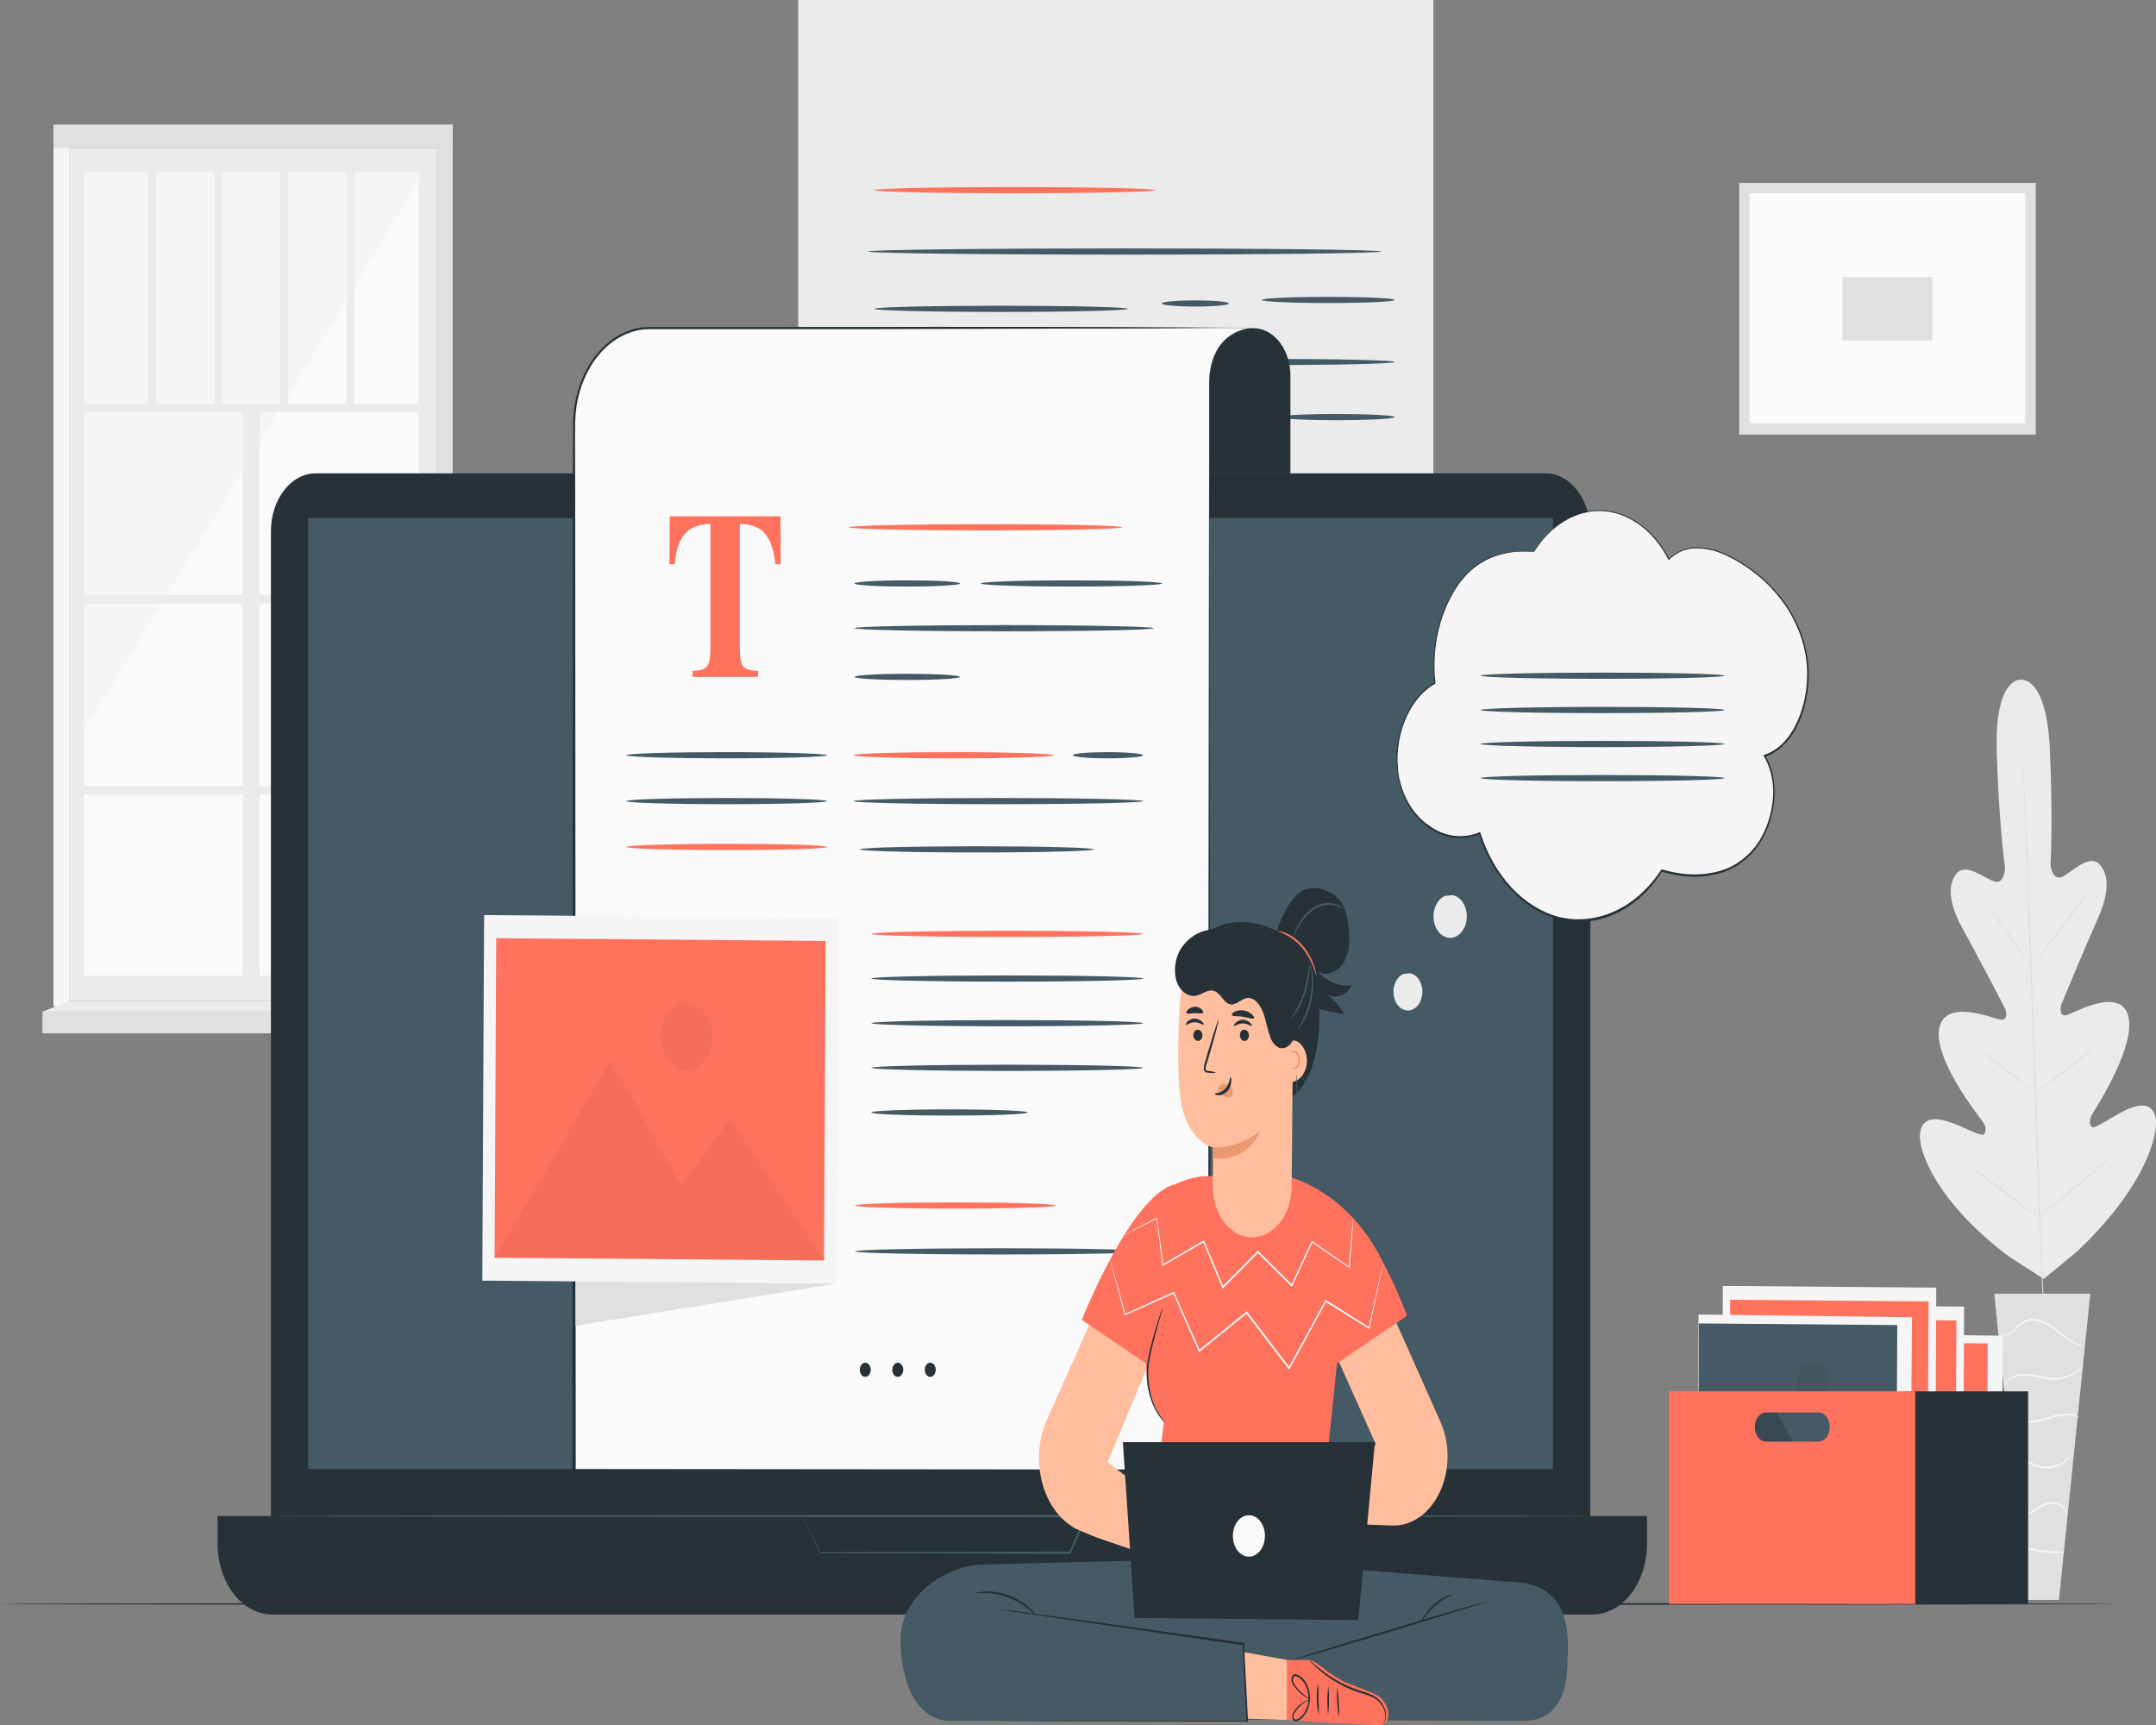 <svg width="200" height="160" viewBox="0 0 200 160" fill="none" xmlns="http://www.w3.org/2000/svg">
<rect x="0" y="0" width="200" height="160" fill="#808080" stroke="none"/>
<path d="M40.55 13.713H6.407V92.859H40.55V13.713Z" fill="#EBEBEB"/>
<path d="M38.834 16.008H7.772V90.501H38.834V16.008Z" fill="#FAFAFA"/>
<path d="M38.834 16.885L7.772 67.872V16.008H38.834V16.885Z" fill="#F5F5F5"/>
<path d="M39.508 37.436H7.772V38.228H39.508V37.436Z" fill="#EBEBEB"/>
<path d="M39.508 55.176H7.772V55.968H39.508V55.176Z" fill="#EBEBEB"/>
<path d="M39.508 72.916H7.772V73.708H39.508V72.916Z" fill="#EBEBEB"/>
<path d="M22.519 37.83L22.519 92.608H24.089L24.089 37.83H22.519Z" fill="#EBEBEB"/>
<path d="M14.464 16.008H13.754V37.834H14.464V16.008Z" fill="#EBEBEB"/>
<path d="M20.598 16.008H19.887V37.834H20.598V16.008Z" fill="#EBEBEB"/>
<path d="M26.728 16.008H26.017V37.834H26.728V16.008Z" fill="#EBEBEB"/>
<path d="M32.861 16.008H32.15V37.834H32.861V16.008Z" fill="#EBEBEB"/>
<path d="M6.41 12.368H4.965V93.345H6.41V12.368Z" fill="#F5F5F5"/>
<path d="M41.994 93.57L40.55 92.859V12.368H41.994V93.57Z" fill="#E0E0E0"/>
<path d="M41.997 11.554H4.965V13.713H41.997V11.554Z" fill="#E0E0E0"/>
<path d="M42.974 93.835H3.94V95.847H42.974V93.835Z" fill="#E0E0E0"/>
<path d="M40.55 92.859L42.971 93.835H3.94L6.407 92.859H40.55Z" fill="#EBEBEB"/>
<path d="M187.419 63.049C187.419 63.049 185.003 62.825 185.226 69.81C185.449 76.795 186.003 80.516 186.003 80.516C186.003 80.516 185.931 82.067 185.001 81.762C184.07 81.456 182.322 79.949 181.457 81.076C180.592 82.204 180.886 84.024 182.068 86.15C183.25 88.275 185.729 93.01 185.951 93.441C186.174 93.872 186.257 94.657 185.597 94.579C184.938 94.502 180.492 92.557 179.901 95.335C179.31 98.113 183.373 103.296 183.807 103.871C184.241 104.446 184.267 104.814 184.093 105.164C183.918 105.514 182.468 104.678 181.186 104.192C179.904 103.705 178.351 103.429 178.114 105.068C177.877 106.708 179.667 111.509 186.363 116.552L189.583 118.627L192.633 116.118C198.914 110.223 200.307 105.231 199.948 103.628C199.588 102.025 198.06 102.501 196.821 103.149C195.582 103.797 194.209 104.818 194.006 104.494C193.803 104.17 193.797 103.801 194.186 103.171C194.574 102.541 198.212 96.864 197.409 94.174C196.607 91.484 192.336 93.997 191.699 94.156C191.062 94.314 191.074 93.518 191.259 93.069C191.445 92.619 193.543 87.568 194.557 85.313C195.571 83.059 195.753 81.235 194.771 80.189C193.789 79.142 192.201 80.903 191.299 81.327C190.397 81.751 190.208 80.222 190.208 80.222C190.208 80.222 190.468 76.449 190.149 69.467C189.829 62.486 187.373 63.049 187.373 63.049" fill="#EBEBEB"/>
<path d="M187.607 69.305C187.61 69.354 187.61 69.403 187.607 69.453L187.633 69.88C187.653 70.248 187.682 70.819 187.719 71.53C187.793 72.964 187.89 75.038 188.004 77.598C188.224 82.727 188.484 89.812 188.747 97.637C189.009 105.463 189.258 112.555 189.455 117.68C189.558 120.24 189.637 122.311 189.695 123.752C189.723 124.466 189.743 125.019 189.757 125.406C189.757 125.586 189.757 125.73 189.757 125.833C189.759 125.882 189.759 125.931 189.757 125.981C189.757 125.981 189.757 125.933 189.757 125.833C189.757 125.734 189.757 125.59 189.732 125.406C189.712 125.037 189.68 124.466 189.643 123.755C189.569 122.326 189.475 120.251 189.358 117.687C189.135 112.559 188.878 105.474 188.612 97.645C188.347 89.816 188.104 82.734 187.904 77.606C187.804 75.049 187.722 72.975 187.667 71.534C187.639 70.823 187.616 70.267 187.602 69.883C187.602 69.699 187.602 69.556 187.602 69.453C187.602 69.349 187.607 69.305 187.607 69.305Z" fill="#E0E0E0"/>
<path d="M183.839 83.313C183.911 83.374 183.978 83.446 184.038 83.526C184.164 83.674 184.324 83.895 184.549 84.16C184.975 84.706 185.549 85.475 186.166 86.341C186.782 87.207 187.308 87.966 187.742 88.552L188.221 89.222C188.285 89.299 188.341 89.384 188.39 89.477C188.39 89.477 188.31 89.41 188.187 89.267C188.064 89.123 187.901 88.898 187.679 88.629C187.256 88.08 186.694 87.299 186.074 86.419L184.489 84.208C184.298 83.947 184.138 83.722 184.007 83.537C183.944 83.471 183.888 83.396 183.839 83.313V83.313Z" fill="#E0E0E0"/>
<path d="M188.707 89.355C188.684 89.326 189.863 87.734 191.339 85.8C192.815 83.865 194.034 82.325 194.057 82.359C194.08 82.392 192.915 83.98 191.428 85.914C189.94 87.848 188.732 89.388 188.707 89.355Z" fill="#E0E0E0"/>
<path d="M188.695 101.399C188.764 101.328 188.839 101.266 188.918 101.215L189.549 100.758C190.08 100.389 190.814 99.837 191.605 99.21C192.396 98.584 193.101 97.987 193.603 97.549L194.203 97.029C194.273 96.957 194.351 96.899 194.434 96.856C194.372 96.939 194.305 97.015 194.231 97.081C194.097 97.217 193.9 97.409 193.66 97.641C193.166 98.102 192.47 98.717 191.662 99.347C190.854 99.977 190.126 100.496 189.583 100.857C189.298 101.038 189.089 101.178 188.932 101.27C188.858 101.325 188.778 101.369 188.695 101.399V101.399Z" fill="#E0E0E0"/>
<path d="M183.359 97.173C183.437 97.208 183.511 97.254 183.582 97.309C183.721 97.405 183.921 97.549 184.153 97.726C184.644 98.094 185.318 98.592 186.057 99.159C186.797 99.726 187.462 100.264 187.941 100.633C188.181 100.828 188.373 100.983 188.512 101.097C188.585 101.147 188.651 101.211 188.709 101.285C188.631 101.251 188.557 101.205 188.487 101.148C188.347 101.053 188.147 100.909 187.916 100.732C187.428 100.364 186.754 99.866 186.014 99.299C185.275 98.731 184.609 98.194 184.13 97.825C183.89 97.634 183.699 97.475 183.559 97.361C183.419 97.247 183.353 97.195 183.359 97.173Z" fill="#E0E0E0"/>
<path d="M182.3 107.817C182.4 107.86 182.496 107.92 182.585 107.994L183.336 108.528C183.967 108.981 184.832 109.633 185.786 110.337C186.739 111.041 187.599 111.711 188.218 112.179L188.946 112.758C189.04 112.822 189.127 112.9 189.206 112.99C189.107 112.942 189.012 112.882 188.921 112.813L188.17 112.279C187.542 111.822 186.674 111.173 185.72 110.466C184.766 109.759 183.907 109.095 183.29 108.624L182.559 108.045C182.468 107.978 182.381 107.902 182.3 107.817Z" fill="#E0E0E0"/>
<path d="M189.066 112.817C189.154 112.722 189.25 112.64 189.352 112.573L190.134 111.958C190.797 111.439 191.707 110.717 192.704 109.884C193.7 109.051 194.574 108.274 195.208 107.703L195.962 107.029C196.05 106.937 196.146 106.86 196.247 106.796C196.167 106.898 196.081 106.991 195.99 107.076C195.819 107.25 195.571 107.496 195.259 107.795C194.637 108.388 193.763 109.188 192.77 110.005C191.776 110.823 190.859 111.545 190.2 112.039C189.863 112.286 189.589 112.481 189.395 112.614C189.29 112.693 189.18 112.761 189.066 112.817V112.817Z" fill="#E0E0E0"/>
<path d="M193.906 119.99H184.995L187.904 148.396H190.999L193.906 119.99Z" fill="#E0E0E0"/>
<path d="M185.457 123.479C185.457 123.479 185.457 123.519 185.506 123.582C185.564 123.669 185.638 123.737 185.72 123.781C185.876 123.85 186.041 123.873 186.205 123.846C186.368 123.82 186.525 123.746 186.662 123.63C187.022 123.376 187.336 122.871 187.804 122.65C188.338 122.428 188.914 122.442 189.44 122.69C189.978 122.926 190.491 123.247 190.968 123.645C191.365 123.967 191.779 124.254 192.207 124.503C192.499 124.672 192.807 124.787 193.124 124.846C193.21 124.862 193.297 124.87 193.383 124.868C193.441 124.868 193.472 124.868 193.472 124.868C193.049 124.784 192.638 124.624 192.25 124.393C191.832 124.129 191.427 123.834 191.037 123.508C190.554 123.096 190.033 122.766 189.486 122.525C188.928 122.264 188.318 122.255 187.756 122.499C187.518 122.623 187.298 122.799 187.105 123.018C186.943 123.202 186.773 123.372 186.594 123.527C186.47 123.637 186.33 123.711 186.182 123.745C186.034 123.779 185.883 123.771 185.737 123.722C185.632 123.666 185.537 123.583 185.457 123.479V123.479Z" fill="#F5F5F5"/>
<path d="M185.783 128.714C185.783 128.714 185.854 128.596 185.994 128.409C186.195 128.149 186.438 127.95 186.705 127.826C187.102 127.64 187.523 127.558 187.944 127.583C188.465 127.635 188.982 127.726 189.495 127.856C190.018 127.987 190.553 128.016 191.082 127.941C191.515 127.869 191.936 127.713 192.333 127.48C192.599 127.326 192.851 127.133 193.084 126.905C193.173 126.829 193.253 126.736 193.321 126.629C192.992 126.908 192.647 127.154 192.29 127.366C191.9 127.577 191.488 127.716 191.068 127.778C190.55 127.839 190.028 127.805 189.518 127.679C188.999 127.547 188.475 127.46 187.947 127.417C187.51 127.4 187.074 127.499 186.668 127.708C186.393 127.851 186.147 128.076 185.951 128.364C185.9 128.444 185.855 128.531 185.817 128.622C185.802 128.65 185.79 128.681 185.783 128.714Z" fill="#F5F5F5"/>
<path d="M192.898 131.514C192.825 131.439 192.742 131.383 192.653 131.349C192.415 131.236 192.166 131.167 191.913 131.146C191.54 131.115 191.165 131.143 190.797 131.227C190.383 131.315 189.94 131.463 189.469 131.595C189.034 131.726 188.588 131.79 188.141 131.787C187.779 131.775 187.421 131.675 187.088 131.492C186.783 131.31 186.511 131.05 186.288 130.726C186.322 130.838 186.374 130.939 186.44 131.024C186.608 131.272 186.814 131.473 187.045 131.614C187.387 131.822 187.758 131.94 188.136 131.96C188.594 131.974 189.052 131.912 189.498 131.776C189.972 131.647 190.414 131.496 190.82 131.407C191.178 131.318 191.543 131.279 191.907 131.29C192.244 131.311 192.576 131.386 192.898 131.514Z" fill="#F5F5F5"/>
<path d="M186.571 135.453C186.841 135.303 187.14 135.265 187.428 135.342C187.741 135.441 188.045 135.587 188.333 135.777C188.702 136.007 189.101 136.148 189.509 136.193C190.254 136.28 191 136.057 191.639 135.556C191.831 135.406 192.009 135.23 192.17 135.029C192.279 134.882 192.333 134.797 192.327 134.786C192.091 135.023 191.844 135.242 191.588 135.442C190.957 135.89 190.238 136.087 189.52 136.005C188.678 135.946 188.03 135.294 187.445 135.21C187.22 135.159 186.989 135.184 186.774 135.283C186.631 135.361 186.565 135.445 186.571 135.453Z" fill="#F5F5F5"/>
<path d="M187.068 140.906C187.323 140.914 187.577 140.848 187.81 140.714C188.258 140.522 188.812 140.08 189.46 139.749C189.761 139.59 190.081 139.502 190.405 139.491C190.669 139.491 190.93 139.568 191.168 139.716C191.384 139.865 191.572 140.074 191.719 140.327C191.707 140.239 191.677 140.157 191.633 140.088C191.527 139.884 191.384 139.716 191.216 139.598C190.968 139.424 190.691 139.328 190.408 139.318C190.066 139.318 189.726 139.405 189.409 139.572C188.738 139.918 188.201 140.375 187.773 140.592C187.345 140.81 187.065 140.876 187.068 140.906Z" fill="#F5F5F5"/>
<path d="M187.505 143.444C187.685 143.557 187.878 143.636 188.076 143.68C188.54 143.825 189.011 143.927 189.486 143.986C189.96 144.047 190.437 144.065 190.914 144.041C191.112 144.049 191.311 144.018 191.502 143.949C191.502 143.894 190.6 143.949 189.503 143.798C188.407 143.647 187.516 143.389 187.505 143.444Z" fill="#F5F5F5"/>
<path d="M188.849 16.966H161.337V40.31H188.849V16.966Z" fill="#E0E0E0"/>
<path d="M187.879 17.92H162.293V39.264H187.879V17.92Z" fill="#FAFAFA"/>
<path d="M179.259 25.702H170.913V31.574H179.259V25.702Z" fill="#E0E0E0"/>
<path d="M196.581 148.772C196.581 148.827 152.571 148.867 98.296 148.867C44.022 148.867 0 148.827 0 148.772C0 148.716 44.002 148.676 98.296 148.676C152.591 148.676 196.581 148.72 196.581 148.772Z" fill="#263238"/>
<path d="M74.05 0H132.967V72.407C132.967 73.992 132.479 75.512 131.611 76.633C130.742 77.754 129.564 78.383 128.336 78.383H74.05V0Z" fill="#EBEBEB"/>
<path d="M128.102 23.329C128.102 23.487 117.455 23.616 104.321 23.616C91.187 23.616 80.534 23.487 80.534 23.329C80.534 23.171 91.181 23.042 104.321 23.042C117.461 23.042 128.102 23.171 128.102 23.329Z" fill="#455A64"/>
<path d="M104.601 28.645C104.601 28.804 99.341 28.933 92.852 28.933C86.362 28.933 81.099 28.804 81.099 28.645C81.099 28.487 86.362 28.358 92.852 28.358C99.341 28.358 104.601 28.48 104.601 28.645Z" fill="#455A64"/>
<path d="M113.994 28.148C113.994 28.306 112.601 28.435 110.882 28.435C109.163 28.435 107.77 28.306 107.77 28.148C107.77 27.989 109.163 27.861 110.882 27.861C112.601 27.861 113.994 27.989 113.994 28.148Z" fill="#455A64"/>
<path d="M129.372 27.82C129.372 27.979 126.614 28.107 123.211 28.107C119.808 28.107 117.049 27.979 117.049 27.82C117.049 27.662 119.808 27.533 123.211 27.533C126.614 27.533 129.372 27.662 129.372 27.82Z" fill="#455A64"/>
<path d="M102.639 33.719C102.639 33.881 97.691 34.01 91.587 34.01C85.482 34.01 80.534 33.881 80.534 33.719C80.534 33.556 85.482 33.431 91.587 33.431C97.691 33.431 102.639 33.56 102.639 33.719Z" fill="#455A64"/>
<path d="M129.372 33.575C129.372 33.733 123.97 33.862 117.306 33.862C110.642 33.862 105.237 33.733 105.237 33.575C105.237 33.416 110.639 33.288 117.306 33.288C123.973 33.288 129.372 33.413 129.372 33.575Z" fill="#455A64"/>
<path d="M129.372 38.689C129.372 38.847 126.968 38.976 123.999 38.976C121.03 38.976 118.625 38.847 118.625 38.689C118.625 38.53 121.032 38.398 123.999 38.398C126.966 38.398 129.372 38.527 129.372 38.689Z" fill="#455A64"/>
<path d="M107.142 17.637C107.142 17.795 101.311 17.924 94.122 17.924C86.933 17.924 81.099 17.795 81.099 17.637C81.099 17.478 86.93 17.349 94.122 17.349C101.314 17.349 107.142 17.478 107.142 17.637Z" fill="#FF725E"/>
<path d="M143.366 43.906H29.292C26.994 43.906 25.132 46.309 25.132 49.274V142.976C25.132 145.941 26.994 148.344 29.292 148.344H143.366C145.663 148.344 147.526 145.941 147.526 142.976V49.274C147.526 46.309 145.663 43.906 143.366 43.906Z" fill="#263238"/>
<path d="M20.183 140.618H152.785V143.197C152.785 144.936 152.25 146.605 151.297 147.834C150.344 149.064 149.051 149.755 147.703 149.755H25.266C23.918 149.755 22.625 149.064 21.672 147.834C20.719 146.605 20.183 144.936 20.183 143.197V140.618Z" fill="#263238"/>
<path d="M144.065 48.054H28.586V136.252H144.065V48.054Z" fill="#455A64"/>
<path d="M74.433 140.618H74.949H76.457L82.05 140.589L100.76 140.537H100.897L100.829 140.692L100.087 142.335L99.301 144.07L99.279 144.122H99.233L76.077 144.067H76.057V144.045L74.844 141.499L74.538 140.854L74.441 140.64C74.441 140.64 74.484 140.718 74.555 140.865L74.881 141.51C75.166 142.081 75.577 142.914 76.117 143.993L76.086 143.971L99.241 143.916L99.173 143.967L99.958 142.232L100.7 140.589L100.769 140.743L82.136 140.692L76.505 140.648H74.975H74.572L74.433 140.618Z" fill="#455A64"/>
<path d="M147.523 140.618C147.523 140.673 120.113 140.714 86.33 140.714C52.547 140.714 25.132 140.673 25.132 140.618C25.132 140.563 52.525 140.522 86.33 140.522C120.136 140.522 147.523 140.567 147.523 140.618Z" fill="#455A64"/>
<path d="M116.278 30.44C117.187 30.44 118.059 30.905 118.701 31.735C119.344 32.564 119.705 33.688 119.705 34.861V43.913H109.483V35.553C109.483 34.882 109.585 34.217 109.784 33.596C109.983 32.975 110.275 32.411 110.643 31.936C111.011 31.461 111.448 31.085 111.929 30.828C112.41 30.571 112.926 30.439 113.446 30.44H116.278Z" fill="#263238"/>
<path d="M116.278 30.44C116.278 30.495 106.634 30.524 94.736 30.513C82.838 30.502 73.193 30.443 73.193 30.392C73.193 30.34 82.835 30.307 94.736 30.318C106.636 30.329 116.278 30.388 116.278 30.44Z" fill="#263238"/>
<path d="M116.199 30.428L111.933 30.392L105.74 30.44H60.245C58.39 30.44 56.61 31.391 55.299 33.083C53.987 34.776 53.25 37.072 53.25 39.466V136.462H112.17V35.388C112.344 30.44 116.199 30.428 116.199 30.428Z" fill="#FAFAFA"/>
<path d="M116.199 30.428L80.671 30.528H62.909H60.688C60.316 30.528 59.951 30.528 59.585 30.569C59.222 30.618 58.862 30.703 58.509 30.823C57.443 31.178 56.458 31.858 55.638 32.807C54.818 33.756 54.187 34.946 53.798 36.276C53.741 36.5 53.661 36.714 53.621 36.942L53.487 37.628C53.417 38.091 53.374 38.56 53.358 39.031C53.327 40.929 53.358 42.848 53.358 44.757L53.407 136.44L53.264 136.256L112.184 136.308L112.081 136.44L112.11 81.913L112.144 54.649L112.164 41.017V37.609V35.903C112.156 35.619 112.164 35.335 112.19 35.052C112.205 34.769 112.24 34.487 112.295 34.212C112.479 33.086 112.99 32.094 113.723 31.438C114.085 31.112 114.485 30.864 114.908 30.701C115.327 30.538 115.761 30.446 116.199 30.428V30.428ZM116.199 30.428C115.758 30.454 115.322 30.554 114.902 30.727C114.48 30.89 114.081 31.139 113.72 31.464C112.992 32.12 112.487 33.112 112.31 34.234C112.255 34.508 112.221 34.788 112.207 35.071C112.184 35.353 112.176 35.638 112.184 35.922V41.032L112.207 54.664L112.241 81.927L112.267 136.455V136.595H112.161L53.241 136.643H53.101V136.459L53.147 44.775C53.147 42.863 53.147 40.958 53.167 39.039C53.184 38.555 53.227 38.074 53.298 37.598L53.441 36.898C53.481 36.662 53.564 36.441 53.621 36.213C54.021 34.85 54.669 33.631 55.511 32.659C56.353 31.687 57.364 30.99 58.458 30.628C58.821 30.506 59.19 30.42 59.563 30.37C59.937 30.344 60.311 30.318 60.679 30.329H62.9H80.663L116.199 30.428Z" fill="#263238"/>
<path d="M62.127 47.892H72.405L72.422 52.335H71.928C71.769 50.746 71.308 49.67 70.547 49.108C69.946 48.751 69.289 48.578 68.628 48.603V60.209C68.628 61.023 68.736 61.561 68.956 61.826C69.176 62.091 69.633 62.224 70.33 62.224V62.784H64.245V62.224C64.91 62.224 65.356 62.088 65.573 61.819C65.79 61.55 65.904 61.016 65.904 60.209V48.603C65.243 48.583 64.587 48.755 63.985 49.108C63.169 49.686 62.706 50.758 62.6 52.335H62.109L62.127 47.892Z" fill="#FF725E"/>
<path d="M104.084 48.909C104.084 49.067 98.413 49.196 91.418 49.196C84.423 49.196 78.752 49.067 78.752 48.909C78.752 48.751 84.423 48.622 91.418 48.622C98.413 48.622 104.084 48.736 104.084 48.909Z" fill="#FF725E"/>
<path d="M89.054 54.118C89.054 54.277 86.861 54.406 84.157 54.406C81.454 54.406 79.261 54.277 79.261 54.118C79.261 53.96 81.454 53.828 84.157 53.828C86.861 53.828 89.054 53.956 89.054 54.118Z" fill="#455A64"/>
<path d="M76.708 70.049C76.708 70.208 72.545 70.337 67.409 70.337C62.272 70.337 58.106 70.208 58.106 70.049C58.106 69.891 62.269 69.762 67.409 69.762C72.548 69.762 76.708 69.909 76.708 70.049Z" fill="#455A64"/>
<path d="M97.774 70.049C97.774 70.208 93.608 70.337 88.474 70.337C83.341 70.337 79.172 70.208 79.172 70.049C79.172 69.891 83.335 69.762 88.474 69.762C93.614 69.762 97.774 69.909 97.774 70.049Z" fill="#FF725E"/>
<path d="M76.708 74.305C76.708 74.463 72.545 74.592 67.409 74.592C62.272 74.592 58.106 74.463 58.106 74.305C58.106 74.146 62.269 74.017 67.409 74.017C72.548 74.017 76.708 74.146 76.708 74.305Z" fill="#455A64"/>
<path d="M76.708 78.56C76.708 78.719 72.545 78.847 67.409 78.847C62.272 78.847 58.106 78.719 58.106 78.56C58.106 78.402 62.269 78.269 67.409 78.269C72.548 78.269 76.708 78.383 76.708 78.56Z" fill="#FF725E"/>
<path d="M89.054 62.784C89.054 62.942 86.861 63.071 84.157 63.071C81.454 63.071 79.261 62.942 79.261 62.784C79.261 62.626 81.454 62.497 84.157 62.497C86.861 62.497 89.054 62.626 89.054 62.784Z" fill="#455A64"/>
<path d="M106.043 70.049C106.043 70.208 104.581 70.337 102.779 70.337C100.977 70.337 99.513 70.208 99.513 70.049C99.513 69.891 100.975 69.762 102.779 69.762C104.584 69.762 106.043 69.909 106.043 70.049Z" fill="#455A64"/>
<path d="M107.79 54.118C107.79 54.277 104.027 54.406 99.387 54.406C94.747 54.406 90.984 54.277 90.984 54.118C90.984 53.96 94.745 53.828 99.387 53.828C104.03 53.828 107.79 53.956 107.79 54.118Z" fill="#455A64"/>
<path d="M107.03 58.267C107.03 58.425 100.815 58.554 93.146 58.554C85.477 58.554 79.261 58.425 79.261 58.267C79.261 58.109 85.477 57.98 93.146 57.98C100.815 57.98 107.03 58.12 107.03 58.267Z" fill="#455A64"/>
<path d="M106.043 74.305C106.043 74.463 100.027 74.592 92.623 74.592C85.219 74.592 79.186 74.463 79.186 74.305C79.186 74.146 85.2 74.017 92.623 74.017C100.047 74.017 106.043 74.146 106.043 74.305Z" fill="#455A64"/>
<path d="M106.043 86.621C106.043 86.78 100.398 86.909 93.437 86.909C86.476 86.909 80.828 86.78 80.828 86.621C80.828 86.463 86.473 86.334 93.437 86.334C100.401 86.334 106.043 86.463 106.043 86.621Z" fill="#FF725E"/>
<path d="M106.043 90.762C106.043 90.921 100.398 91.05 93.437 91.05C86.476 91.05 80.828 90.921 80.828 90.762C80.828 90.604 86.473 90.475 93.437 90.475C100.401 90.475 106.043 90.604 106.043 90.762Z" fill="#455A64"/>
<path d="M106.043 94.904C106.043 95.062 100.398 95.191 93.437 95.191C86.476 95.191 80.828 95.062 80.828 94.904C80.828 94.745 86.473 94.616 93.437 94.616C100.401 94.616 106.043 94.745 106.043 94.904Z" fill="#455A64"/>
<path d="M106.043 99.045C106.043 99.203 100.398 99.332 93.437 99.332C86.476 99.332 80.828 99.203 80.828 99.045C80.828 98.886 86.473 98.757 93.437 98.757C100.401 98.757 106.043 98.886 106.043 99.045Z" fill="#455A64"/>
<path d="M95.344 103.186C95.344 103.263 94.53 103.337 93.217 103.389C91.904 103.44 90.076 103.473 88.078 103.473C86.079 103.473 84.257 103.44 82.938 103.389C81.619 103.337 80.814 103.263 80.814 103.186C80.814 103.109 81.625 103.035 82.938 102.983C84.252 102.932 86.079 102.898 88.078 102.898C90.076 102.898 91.895 102.932 93.217 102.983C94.539 103.035 95.344 103.105 95.344 103.186Z" fill="#455A64"/>
<path d="M101.474 78.781C101.474 78.939 96.62 79.069 90.624 79.069C84.629 79.069 79.775 78.939 79.775 78.781C79.775 78.623 84.629 78.494 90.624 78.494C96.62 78.494 101.474 78.623 101.474 78.781Z" fill="#455A64"/>
<path d="M76.268 87.089L77.608 119.054L53.387 122.967L53.367 86.817L76.268 87.089Z" fill="#E0E0E0"/>
<path d="M44.908 84.874L44.739 118.784L77.607 119.058L77.777 85.148L44.908 84.874Z" fill="#F5F5F5"/>
<path d="M46.031 87.021L45.883 116.66L76.442 116.915L76.59 87.275L46.031 87.021Z" fill="#FF725E"/>
<g opacity="0.2">
<path opacity="0.2" d="M45.88 116.656L56.647 98.323L63.2 109.902L67.717 103.779L76.443 116.91L45.88 116.656Z" fill="black"/>
</g>
<g opacity="0.2">
<path opacity="0.2" d="M66.075 96.141C66.073 96.756 65.928 97.356 65.662 97.864C65.395 98.373 65.017 98.768 64.576 99C64.135 99.231 63.65 99.289 63.184 99.165C62.717 99.041 62.29 98.742 61.955 98.305C61.621 97.868 61.394 97.312 61.305 96.709C61.215 96.105 61.266 95.481 61.451 94.915C61.636 94.349 61.947 93.866 62.345 93.529C62.743 93.191 63.209 93.013 63.685 93.017C64.001 93.02 64.314 93.102 64.605 93.261C64.896 93.419 65.16 93.65 65.382 93.94C65.604 94.23 65.78 94.574 65.899 94.952C66.017 95.329 66.078 95.734 66.075 96.141V96.141Z" fill="black"/>
</g>
<path d="M80.771 127.053C80.771 127.182 80.741 127.309 80.685 127.417C80.63 127.525 80.55 127.609 80.457 127.659C80.365 127.708 80.262 127.721 80.164 127.696C80.065 127.671 79.975 127.608 79.903 127.516C79.832 127.425 79.784 127.308 79.764 127.181C79.745 127.053 79.755 126.922 79.793 126.802C79.832 126.682 79.897 126.579 79.981 126.507C80.064 126.435 80.162 126.397 80.263 126.397C80.33 126.396 80.396 126.413 80.458 126.446C80.52 126.479 80.576 126.527 80.623 126.588C80.67 126.649 80.708 126.721 80.733 126.801C80.759 126.881 80.772 126.966 80.771 127.053V127.053Z" fill="#263238"/>
<path d="M83.789 127.053C83.789 127.182 83.759 127.309 83.703 127.417C83.647 127.525 83.568 127.609 83.475 127.659C83.382 127.708 83.28 127.721 83.182 127.696C83.083 127.671 82.993 127.608 82.921 127.516C82.85 127.425 82.802 127.308 82.782 127.181C82.763 127.053 82.773 126.922 82.811 126.802C82.85 126.682 82.915 126.579 82.999 126.507C83.082 126.435 83.18 126.397 83.281 126.397C83.416 126.397 83.545 126.466 83.64 126.589C83.736 126.712 83.789 126.879 83.789 127.053V127.053Z" fill="#263238"/>
<path d="M86.804 127.053C86.804 127.182 86.774 127.309 86.719 127.417C86.663 127.525 86.583 127.609 86.49 127.659C86.397 127.708 86.295 127.721 86.197 127.696C86.098 127.671 86.008 127.608 85.936 127.516C85.865 127.425 85.817 127.308 85.797 127.181C85.778 127.053 85.788 126.922 85.826 126.802C85.865 126.682 85.93 126.579 86.014 126.507C86.097 126.435 86.195 126.397 86.296 126.397C86.431 126.397 86.56 126.466 86.655 126.589C86.751 126.712 86.804 126.879 86.804 127.053V127.053Z" fill="#263238"/>
<path d="M97.917 111.814C97.917 111.973 93.751 112.102 88.614 112.102C83.478 112.102 79.312 111.973 79.312 111.814C79.312 111.656 83.478 111.527 88.614 111.527C93.751 111.527 97.917 111.656 97.917 111.814Z" fill="#FF725E"/>
<path d="M106.185 116.07C106.185 116.228 100.169 116.357 92.749 116.357C85.328 116.357 79.312 116.228 79.312 116.07C79.312 115.911 85.328 115.782 92.749 115.782C100.169 115.782 106.185 115.911 106.185 116.07Z" fill="#455A64"/>
<path d="M165.99 123.637L165.832 144.062L185.63 144.318L185.788 123.892L165.99 123.637Z" fill="#F5F5F5"/>
<path d="M165.982 124.456L165.892 142.31L184.299 142.463L184.389 124.609L165.982 124.456Z" fill="#FF725E"/>
<path opacity="0.2" d="M165.888 142.302L172.372 131.26L176.321 138.234L179.042 134.546L184.295 142.457L165.888 142.302Z" fill="black"/>
<g opacity="0.2">
<path opacity="0.2" d="M178.054 129.963C178.053 130.334 177.966 130.695 177.806 131.002C177.646 131.309 177.418 131.548 177.153 131.688C176.887 131.828 176.595 131.864 176.314 131.79C176.033 131.716 175.775 131.536 175.573 131.273C175.371 131.01 175.234 130.675 175.179 130.311C175.125 129.948 175.155 129.572 175.266 129.23C175.378 128.889 175.565 128.598 175.804 128.394C176.044 128.19 176.325 128.082 176.612 128.084C176.996 128.087 177.364 128.287 177.634 128.639C177.904 128.991 178.055 129.467 178.054 129.963V129.963Z" fill="black"/>
</g>
<path d="M162.403 121.028L162.301 141.454L182.099 141.619L182.201 121.193L162.403 121.028Z" fill="#F5F5F5"/>
<path d="M163.082 122.32L162.993 140.174L181.4 140.327L181.489 122.473L163.082 122.32Z" fill="#FF725E"/>
<path opacity="0.2" d="M162.984 140.169L169.468 129.127L173.417 136.101L176.138 132.413L181.392 140.323L162.984 140.169Z" fill="black"/>
<g opacity="0.2">
<path opacity="0.2" d="M175.15 127.815C175.148 128.186 175.061 128.548 174.9 128.855C174.738 129.162 174.51 129.4 174.243 129.539C173.977 129.678 173.684 129.712 173.403 129.636C173.122 129.56 172.864 129.378 172.663 129.113C172.462 128.848 172.326 128.512 172.274 128.147C172.221 127.782 172.254 127.406 172.367 127.065C172.481 126.724 172.67 126.435 172.911 126.233C173.153 126.031 173.435 125.927 173.723 125.933C174.105 125.94 174.469 126.143 174.736 126.495C175.004 126.848 175.152 127.322 175.15 127.815Z" fill="black"/>
</g>
<path d="M159.82 119.271L159.718 139.696L179.515 139.861L179.617 119.436L159.82 119.271Z" fill="#F5F5F5"/>
<path d="M160.496 120.558L160.406 138.412L178.813 138.565L178.903 120.712L160.496 120.558Z" fill="#FF725E"/>
<path opacity="0.2" d="M160.4 138.408L166.884 127.362L170.833 134.34L173.551 130.649L178.808 138.559L160.4 138.408Z" fill="black"/>
<g opacity="0.2">
<path opacity="0.2" d="M172.563 126.051C172.562 126.421 172.474 126.783 172.313 127.09C172.152 127.397 171.923 127.635 171.657 127.774C171.39 127.913 171.098 127.947 170.816 127.871C170.535 127.795 170.277 127.613 170.076 127.348C169.875 127.083 169.74 126.747 169.687 126.382C169.634 126.018 169.667 125.641 169.78 125.3C169.894 124.959 170.083 124.67 170.325 124.468C170.566 124.267 170.848 124.162 171.136 124.168C171.518 124.176 171.882 124.378 172.15 124.73C172.417 125.083 172.566 125.557 172.563 126.051Z" fill="black"/>
</g>
<path d="M157.566 121.925L157.408 142.35L177.206 142.606L177.364 122.18L157.566 121.925Z" fill="#F5F5F5"/>
<path d="M157.593 122.754L157.504 140.607L175.911 140.761L176 122.907L157.593 122.754Z" fill="#455A64"/>
<path opacity="0.2" d="M157.496 140.603L163.981 129.558L167.929 136.532L170.647 132.844L175.904 140.755L157.496 140.603Z" fill="black"/>
<g opacity="0.2">
<path opacity="0.2" d="M169.671 128.246C169.669 128.617 169.582 128.979 169.421 129.286C169.259 129.593 169.031 129.831 168.764 129.97C168.498 130.109 168.205 130.143 167.924 130.067C167.642 129.991 167.385 129.809 167.184 129.544C166.983 129.279 166.847 128.943 166.795 128.578C166.742 128.213 166.774 127.837 166.888 127.496C167.002 127.155 167.191 126.866 167.432 126.664C167.674 126.462 167.956 126.358 168.243 126.364C168.626 126.37 168.991 126.571 169.259 126.924C169.527 127.277 169.675 127.753 169.671 128.246Z" fill="black"/>
</g>
<path d="M188.136 129.053H176.706V148.775H188.136V129.053Z" fill="#263238"/>
<path d="M154.824 129.053V148.772H177.666V129.053H154.824ZM168.686 133.718H163.832C163.553 133.718 163.286 133.575 163.089 133.32C162.892 133.066 162.781 132.721 162.781 132.362C162.781 132.002 162.892 131.657 163.089 131.403C163.286 131.149 163.553 131.006 163.832 131.006H168.686C168.965 131.006 169.232 131.149 169.429 131.403C169.626 131.657 169.737 132.002 169.737 132.362C169.737 132.721 169.626 133.066 169.429 133.32C169.232 133.575 168.965 133.718 168.686 133.718Z" fill="#FF725E"/>
<path d="M139.991 146.712L118.734 145.032C118.6 144.638 118.511 144.409 118.511 144.409L112.749 144.56L110.874 144.409L110.799 144.608L91.458 145.106C87.601 145.106 83.546 148.142 83.546 152.021C83.498 155.705 84.885 159.721 88.34 159.629L114.691 159.515L141.045 159.629C144.499 159.721 145.413 157.05 145.419 153.841C145.821 147.902 142.938 146.76 139.991 146.712Z" fill="#455A64"/>
<path d="M90.759 159.633H90.884H91.258L92.686 159.614L97.991 159.585L115.693 159.555L115.619 159.655C115.582 158.918 115.545 158.111 115.505 157.308C115.425 155.665 115.348 154.044 115.273 152.518L115.339 152.607L99.036 150.227L94.205 149.516L92.903 149.313L92.566 149.258C92.528 149.254 92.491 149.245 92.455 149.232H92.569L92.906 149.273L94.211 149.438L99.047 150.094L115.353 152.371H115.413V152.448C115.49 153.988 115.568 155.606 115.648 157.238C115.687 158.041 115.725 158.841 115.762 159.585V159.688H115.685L97.982 159.655L92.677 159.625H91.25H90.876L90.759 159.633Z" fill="#263238"/>
<path d="M96.192 149.877C96.175 149.903 95.907 149.626 95.447 149.262C94.841 148.786 94.191 148.415 93.511 148.156C92.83 147.906 92.126 147.772 91.418 147.758C90.876 147.758 90.539 147.803 90.536 147.758C90.611 147.72 90.69 147.696 90.77 147.688C90.985 147.646 91.201 147.621 91.418 147.615C92.869 147.56 94.297 148.089 95.504 149.129C95.686 149.283 95.859 149.453 96.024 149.637C96.138 149.788 96.198 149.858 96.192 149.877Z" fill="#263238"/>
<path d="M138.341 148.418C138.341 148.469 134.158 149.777 128.978 151.339C123.799 152.902 119.588 154.125 119.579 154.073C119.571 154.022 123.762 152.714 128.944 151.152C134.126 149.589 138.332 148.385 138.341 148.418Z" fill="#263238"/>
<path d="M134.797 147.887C134.223 148.15 133.672 148.491 133.153 148.904C132.664 149.371 132.216 149.908 131.819 150.503C131.883 150.281 131.98 150.077 132.105 149.903C132.66 149.005 133.414 148.346 134.266 148.016C134.436 147.933 134.616 147.889 134.797 147.887V147.887Z" fill="#263238"/>
<path d="M126.883 116.744L133.618 131.872C134.028 132.791 134.254 133.827 134.278 134.888C134.301 135.948 134.121 136.999 133.752 137.947C133.328 139.041 132.67 139.957 131.856 140.585C131.042 141.213 130.106 141.529 129.158 141.495L118.817 141.127L118.546 136.274L127.651 134.016L121.512 120.303L126.883 116.744Z" fill="#FFBE9D"/>
<path d="M101.785 142.63L111.293 145.879L111.502 142.195L102.739 135.63L109.14 120.303L103.77 116.744L97.034 131.872C96.652 132.788 96.431 133.802 96.386 134.842C96.342 135.881 96.476 136.921 96.779 137.885C97.082 138.85 97.545 139.718 98.137 140.425C98.729 141.132 99.435 141.662 100.204 141.978L101.785 142.63Z" fill="#FFBE9D"/>
<path d="M124.025 126.456L130.523 122.035C129.724 119.943 128.792 117.939 127.739 116.044C125.726 112.452 122.6 109.943 119.059 108.985L111.585 109.099C110.672 109.203 109.774 109.47 108.918 109.891V109.854C104.861 111.008 100.352 122.425 100.352 122.425L106.285 126.445L106.417 127.646C106.59 129.237 107.127 130.726 107.958 131.923L106.245 146.539L125.415 147.051L122.98 136.595L124.025 126.456Z" fill="#FF725E"/>
<path d="M108.127 132.004C108.022 131.928 107.926 131.834 107.841 131.724C107.595 131.445 107.376 131.128 107.187 130.781C106.571 129.613 106.288 128.206 106.385 126.798C106.482 126.047 106.629 125.307 106.825 124.588C106.996 123.921 107.173 123.332 107.325 122.838C107.476 122.344 107.61 121.95 107.701 121.681C107.743 121.536 107.799 121.399 107.867 121.272C107.841 121.422 107.804 121.569 107.756 121.71C107.667 122.024 107.556 122.418 107.422 122.886C107.287 123.354 107.119 123.991 106.956 124.643C106.768 125.356 106.627 126.088 106.534 126.832C106.486 127.575 106.541 128.324 106.696 129.042C106.819 129.633 107.012 130.196 107.267 130.711C107.525 131.172 107.813 131.605 108.127 132.004Z" fill="#263238"/>
<path d="M105.249 150.068L104.164 133.765H127.545L125.995 150.271L105.249 150.068Z" fill="#263238"/>
<path d="M117.343 142.46C117.344 142.841 117.257 143.213 117.093 143.53C116.93 143.847 116.697 144.094 116.425 144.24C116.152 144.386 115.852 144.425 115.563 144.35C115.274 144.276 115.008 144.093 114.799 143.824C114.591 143.555 114.449 143.212 114.391 142.838C114.334 142.465 114.363 142.078 114.477 141.726C114.59 141.375 114.781 141.074 115.027 140.863C115.272 140.652 115.561 140.54 115.856 140.541C116.25 140.541 116.629 140.743 116.908 141.103C117.187 141.463 117.343 141.951 117.343 142.46Z" fill="#FAFAFA"/>
<path d="M115.445 153.252L119.416 153.966V159.537L115.765 159.415L115.445 153.252Z" fill="#FFBE9D"/>
<path d="M119.419 153.966H121.204C121.551 153.966 121.891 154.085 122.192 154.309L123.131 155.016C123.662 155.396 124.212 155.734 124.776 156.026C125.861 156.475 127.685 157.083 128.071 157.466C129.167 158.572 128.833 159.85 128.23 159.983C127.702 160.104 119.416 159.541 119.416 159.541L119.419 153.966Z" fill="#FF725E"/>
<path d="M122.346 159.069C122.207 158.608 122.142 158.116 122.155 157.621C122.116 157.124 122.159 156.622 122.28 156.147C122.309 156.63 122.317 157.115 122.303 157.599C122.34 158.088 122.354 158.578 122.346 159.069V159.069Z" fill="#263238"/>
<path d="M123.194 159.043C123.101 158.161 123.106 157.267 123.211 156.387C123.28 156.824 123.302 157.272 123.277 157.717C123.297 158.162 123.269 158.608 123.194 159.043Z" fill="#263238"/>
<path d="M124.193 159.264C124.039 158.366 123.984 157.445 124.028 156.527C124.128 156.969 124.181 157.426 124.185 157.886C124.236 158.343 124.239 158.807 124.193 159.264V159.264Z" fill="#263238"/>
<path d="M121.575 157.595C121.447 157.574 121.324 157.524 121.209 157.448C120.885 157.272 120.583 157.032 120.316 156.737C120.233 156.645 120.147 156.542 120.062 156.427C119.965 156.311 119.888 156.17 119.833 156.015C119.802 155.922 119.791 155.819 119.8 155.719C119.809 155.618 119.838 155.522 119.885 155.44C119.94 155.354 120.018 155.298 120.104 155.285C120.186 155.274 120.269 155.285 120.347 155.319C120.658 155.463 120.932 155.716 121.137 156.05C121.343 156.384 121.473 156.785 121.511 157.209C121.55 157.632 121.497 158.061 121.357 158.448C121.218 158.834 120.997 159.163 120.721 159.397C120.598 159.511 120.458 159.593 120.31 159.636C120.234 159.66 120.155 159.66 120.079 159.636C120.039 159.62 120.003 159.593 119.972 159.557C119.941 159.522 119.916 159.479 119.899 159.43C119.874 159.343 119.865 159.249 119.874 159.157C119.883 159.064 119.909 158.976 119.95 158.9C120.013 158.763 120.089 158.639 120.179 158.531C120.433 158.215 120.731 157.965 121.058 157.794C121.174 157.722 121.299 157.677 121.426 157.662C121.426 157.662 121.301 157.728 121.081 157.864C120.772 158.057 120.492 158.317 120.253 158.634C120.173 158.731 120.105 158.843 120.05 158.966C120.021 159.022 120.002 159.086 119.995 159.153C119.987 159.22 119.992 159.288 120.007 159.353C120.036 159.413 120.081 159.459 120.133 159.482C120.185 159.504 120.241 159.503 120.293 159.478C120.422 159.436 120.543 159.362 120.65 159.261C120.902 159.043 121.103 158.739 121.231 158.383C121.358 158.028 121.407 157.633 121.372 157.244C121.337 156.855 121.219 156.485 121.032 156.177C120.844 155.868 120.595 155.632 120.31 155.495C120.258 155.462 120.2 155.45 120.143 155.461C120.086 155.471 120.033 155.504 119.99 155.554C119.958 155.613 119.937 155.681 119.931 155.753C119.925 155.825 119.934 155.897 119.956 155.963C120.065 156.225 120.213 156.455 120.393 156.641C120.748 157.034 121.146 157.356 121.575 157.595V157.595Z" fill="#263238"/>
<path d="M128.23 159.979C128.321 159.876 128.395 159.751 128.447 159.611C128.5 159.419 128.516 159.214 128.496 159.013C128.475 158.811 128.419 158.618 128.33 158.45C128.073 157.935 127.683 157.555 127.228 157.378C126.723 157.142 126.123 157.032 125.515 156.785C124.476 156.383 123.484 155.8 122.566 155.053C122.217 154.766 121.946 154.508 121.763 154.316C121.664 154.228 121.573 154.124 121.492 154.007C121.6 154.077 121.702 154.159 121.798 154.254C121.989 154.42 122.266 154.659 122.623 154.932C123.546 155.638 124.531 156.197 125.558 156.597C126.155 156.836 126.751 156.965 127.271 157.205C127.75 157.405 128.155 157.823 128.413 158.38C128.503 158.567 128.557 158.779 128.57 158.998C128.583 159.218 128.555 159.438 128.487 159.64C128.442 159.744 128.38 159.833 128.305 159.902C128.27 159.968 128.233 159.987 128.23 159.979Z" fill="#263238"/>
<path d="M125.527 112.99C125.53 113.017 125.53 113.044 125.527 113.071V113.299C125.512 113.513 125.489 113.811 125.464 114.191C125.401 114.983 125.312 116.114 125.204 117.536V117.621L125.144 117.58L121.678 115.226L121.761 115.197L119.887 119.279L119.848 119.364L119.785 119.305L116.644 116.184H116.735L115.362 117.573L113.489 119.463L113.42 119.533L113.38 119.434L111.596 115.178L111.684 115.215L107.904 117.389L107.833 117.429V117.333L107.262 112.993L107.319 113.038L105.143 114.121L104.572 114.393L104.424 114.463L104.372 114.482C104.372 114.482 104.387 114.482 104.418 114.449L104.564 114.368L105.135 114.066L107.285 112.96L107.333 112.938V113.004C107.502 114.213 107.701 115.668 107.933 117.337L107.853 117.282L111.625 115.071L111.684 115.038L111.716 115.108C112.287 116.457 112.881 117.879 113.506 119.364L113.395 119.334L115.268 117.44L116.641 116.051L116.687 116.007L116.732 116.051L119.873 119.179L119.77 119.205L121.658 115.152L121.686 115.09L121.738 115.123L125.164 117.503L125.098 117.547L125.401 114.209C125.438 113.841 125.467 113.535 125.487 113.321C125.487 113.229 125.507 113.156 125.512 113.093C125.515 113.058 125.52 113.024 125.527 112.99V112.99Z" fill="#F5F5F5"/>
<path d="M128.302 117.094C128.3 117.13 128.295 117.166 128.288 117.201C128.27 117.282 128.25 117.385 128.228 117.514C128.168 117.798 128.088 118.203 127.982 118.719C127.762 119.78 127.442 121.298 127.048 123.203L127.031 123.276L126.98 123.243L122.951 120.753L123.031 120.723C122 122.617 120.858 124.721 119.639 126.968L119.588 127.06L119.528 126.979L116.279 122.713L115.593 121.817H115.685L111.293 125.373L111.23 125.424L111.193 125.343L108.824 119.942L108.898 119.979L104.381 121.987L104.338 122.005L104.324 121.95C103.895 120.351 103.556 119.08 103.322 118.199C103.21 117.772 103.122 117.437 103.062 117.201C103.033 117.094 103.013 117.009 102.996 116.943C102.987 116.915 102.981 116.885 102.979 116.855C102.992 116.881 103.001 116.909 103.007 116.939L103.085 117.19C103.15 117.426 103.244 117.754 103.37 118.177C103.613 119.054 103.967 120.318 104.412 121.913L104.355 121.876L108.855 119.839L108.903 119.817L108.929 119.876L111.313 125.262L111.213 125.229L115.605 121.666L115.653 121.626L115.696 121.681C115.923 121.981 116.151 122.279 116.381 122.576L119.639 126.846H119.528L122.937 120.616L122.965 120.561L123.014 120.59L127.028 123.118L126.963 123.158L127.939 118.689L128.208 117.492C128.239 117.367 128.262 117.264 128.282 117.186C128.286 117.155 128.292 117.124 128.302 117.094V117.094Z" fill="#F5F5F5"/>
<path d="M125.415 91.392C124.842 91.47 124.263 91.394 123.714 91.171C123.165 90.947 122.658 90.58 122.223 90.092C123.262 90.77 124.647 89.838 125.015 88.412C125.384 86.986 125.081 84.33 124.173 83.386C123.737 82.939 123.227 82.627 122.682 82.476C122.137 82.326 121.572 82.34 121.032 82.517C119.962 82.885 118.828 84.989 118.477 86.345L118.497 86.385C118.334 86.301 118.166 86.223 118 86.15C116.815 85.609 115.553 85.412 114.303 85.571C113.049 85.739 111.867 86.41 110.925 87.491L118.186 102.548C119.505 102.401 120.673 101.252 121.364 99.796C122.055 98.341 122.32 96.606 122.386 94.9C122.403 94.469 122.4 94.038 122.386 93.607L124.718 94.089C124.3 93.364 123.773 92.755 123.168 92.299C123.568 92.484 124.004 92.495 124.409 92.332C124.815 92.168 125.168 91.838 125.415 91.392V91.392Z" fill="#263238"/>
<path d="M116.244 114.762C117.192 114.736 118.095 114.236 118.762 113.367C119.429 112.498 119.808 111.328 119.819 110.105L119.987 91.37C119.996 90.996 119.894 90.632 119.702 90.352C119.51 90.071 119.243 89.895 118.954 89.86L112.821 87.859C110.854 87.594 109.552 90.711 109.426 93.253C109.289 96.079 109.206 99.535 109.466 101.646C109.988 105.883 112.507 106.435 112.507 106.435C112.507 106.435 112.507 108.075 112.507 110.083C112.509 110.708 112.608 111.327 112.797 111.903C112.986 112.478 113.262 113 113.61 113.436C113.957 113.873 114.368 114.216 114.818 114.445C115.269 114.675 115.751 114.786 116.236 114.773L116.244 114.762Z" fill="#FFBE9D"/>
<path d="M110.699 95.998C110.699 96.14 110.741 96.277 110.817 96.379C110.893 96.482 110.998 96.542 111.108 96.547C111.161 96.552 111.215 96.544 111.266 96.522C111.317 96.5 111.364 96.466 111.405 96.42C111.445 96.374 111.478 96.319 111.502 96.256C111.525 96.194 111.539 96.126 111.542 96.057C111.543 95.915 111.502 95.778 111.426 95.675C111.35 95.573 111.246 95.513 111.136 95.508C111.083 95.502 111.029 95.511 110.977 95.532C110.926 95.554 110.879 95.589 110.838 95.635C110.797 95.68 110.764 95.736 110.74 95.798C110.717 95.861 110.703 95.928 110.699 95.998V95.998Z" fill="#263238"/>
<path d="M109.997 95.051C110.048 95.125 110.368 94.819 110.822 94.819C111.276 94.819 111.607 95.114 111.656 95.044C111.704 94.974 111.627 94.882 111.482 94.745C111.285 94.572 111.052 94.479 110.814 94.48C110.577 94.479 110.347 94.576 110.157 94.756C110.028 94.892 109.997 95.022 109.997 95.051Z" fill="#263238"/>
<path d="M115.014 95.998C115.012 96.14 115.054 96.278 115.13 96.38C115.207 96.483 115.312 96.543 115.422 96.547C115.476 96.552 115.53 96.544 115.581 96.522C115.632 96.5 115.679 96.466 115.72 96.42C115.761 96.374 115.794 96.319 115.818 96.256C115.842 96.194 115.856 96.126 115.859 96.057C115.86 95.915 115.817 95.778 115.741 95.675C115.665 95.573 115.561 95.513 115.45 95.508C115.397 95.502 115.342 95.51 115.291 95.531C115.24 95.553 115.192 95.588 115.152 95.633C115.111 95.679 115.078 95.735 115.054 95.797C115.03 95.86 115.016 95.928 115.014 95.998Z" fill="#263238"/>
<path d="M114.465 95.162C114.517 95.231 114.837 94.929 115.291 94.929C115.745 94.929 116.076 95.224 116.124 95.15C116.173 95.077 116.096 94.992 115.95 94.856C115.754 94.681 115.521 94.588 115.282 94.59C115.046 94.588 114.816 94.684 114.625 94.863C114.485 95.003 114.44 95.128 114.465 95.162Z" fill="#263238"/>
<path d="M112.818 99.502C112.579 99.405 112.331 99.347 112.081 99.328C111.967 99.328 111.859 99.284 111.839 99.181C111.828 99.027 111.855 98.872 111.916 98.739L112.258 97.6C112.732 95.983 113.078 94.653 113.026 94.627C112.975 94.602 112.55 95.895 112.073 97.516L111.744 98.658C111.673 98.839 111.652 99.045 111.684 99.244C111.701 99.297 111.727 99.345 111.76 99.383C111.793 99.422 111.833 99.45 111.876 99.465C111.94 99.487 112.006 99.498 112.073 99.498C112.32 99.54 112.57 99.541 112.818 99.502V99.502Z" fill="#263238"/>
<path d="M112.507 106.424C114.054 106.455 115.577 105.931 116.907 104.91C116.907 104.91 115.839 107.821 112.55 107.423L112.507 106.424Z" fill="#EB996E"/>
<path d="M113.012 100.909C113.098 100.769 113.211 100.66 113.338 100.592C113.466 100.524 113.606 100.498 113.743 100.518C113.844 100.532 113.941 100.571 114.029 100.634C114.118 100.698 114.195 100.784 114.257 100.887C114.318 100.984 114.354 101.103 114.361 101.227C114.367 101.352 114.344 101.476 114.294 101.583C114.221 101.688 114.126 101.762 114.02 101.797C113.914 101.832 113.803 101.825 113.7 101.778C113.49 101.678 113.296 101.527 113.129 101.333C113.078 101.286 113.034 101.227 113.001 101.159C112.984 101.127 112.975 101.089 112.975 101.051C112.975 101.012 112.984 100.974 113.001 100.942" fill="#EB996E"/>
<path d="M114.154 99.903C114.08 99.903 114.08 100.533 113.657 100.986C113.235 101.439 112.712 101.355 112.709 101.454C112.707 101.554 112.827 101.579 113.046 101.587C113.336 101.587 113.617 101.457 113.84 101.218C114.054 100.992 114.191 100.667 114.223 100.312C114.243 100.058 114.186 99.903 114.154 99.903Z" fill="#263238"/>
<path d="M114.26 94.137C114.306 94.296 114.757 94.222 115.291 94.303C115.825 94.384 116.253 94.572 116.321 94.432C116.353 94.362 116.279 94.215 116.107 94.064C115.875 93.875 115.613 93.757 115.341 93.718C115.068 93.679 114.792 93.72 114.534 93.839C114.34 93.938 114.24 94.064 114.26 94.137Z" fill="#263238"/>
<path d="M110.071 93.971C110.151 94.104 110.462 93.971 110.839 93.971C111.216 93.971 111.533 94.064 111.605 93.924C111.639 93.853 111.587 93.721 111.447 93.596C111.263 93.441 111.045 93.365 110.825 93.378C110.604 93.383 110.389 93.477 110.211 93.647C110.08 93.772 110.037 93.909 110.071 93.971Z" fill="#263238"/>
<path d="M119.622 96.639C119.755 96.546 119.905 96.502 120.056 96.512C120.207 96.522 120.353 96.585 120.479 96.694C120.782 96.923 121.015 97.279 121.138 97.704C121.261 98.129 121.267 98.596 121.154 99.025C121.041 99.454 120.817 99.82 120.519 100.061C120.221 100.302 119.868 100.402 119.519 100.345" fill="#FFBE9D"/>
<path d="M119.853 99.082C119.853 99.052 119.979 99.115 120.139 99.023C120.238 98.951 120.318 98.842 120.369 98.71C120.42 98.579 120.439 98.431 120.424 98.286C120.424 98.141 120.39 97.999 120.328 97.878C120.265 97.758 120.177 97.664 120.073 97.608C119.907 97.519 119.788 97.564 119.788 97.531C119.788 97.497 119.899 97.398 120.116 97.46C120.241 97.499 120.354 97.59 120.436 97.718C120.535 97.876 120.592 98.072 120.598 98.275C120.616 98.46 120.585 98.648 120.51 98.808C120.436 98.968 120.322 99.091 120.187 99.159C119.956 99.244 119.836 99.096 119.853 99.082Z" fill="#EB996E"/>
<path d="M120.75 99.94C120.75 99.94 120.807 99.981 120.901 100.076L121.304 100.489L122.731 102.044L122.78 102.095L122.74 102.158C122.212 102.976 121.623 104 120.964 105.068C120.813 105.312 120.664 105.547 120.518 105.769L120.396 105.953V105.71C120.339 103.985 120.29 102.456 120.264 101.358C120.264 100.839 120.247 100.404 120.242 100.069C120.23 99.912 120.23 99.754 120.242 99.597C120.27 99.751 120.285 99.908 120.287 100.065C120.304 100.401 120.327 100.832 120.356 101.355C120.407 102.46 120.47 103.974 120.536 105.702L120.407 105.643L120.847 104.951C121.506 103.882 122.1 102.865 122.643 102.051V102.165L121.258 100.559L120.875 100.12C120.828 100.066 120.786 100.006 120.75 99.94V99.94Z" fill="#455A64"/>
<path d="M114.106 86.006C113.3 86.015 112.498 86.129 111.71 86.345C110.918 86.564 110.196 87.088 109.64 87.848C109.366 88.231 109.171 88.696 109.071 89.201C108.971 89.706 108.971 90.235 109.069 90.74C109.181 91.24 109.423 91.676 109.754 91.974C110.085 92.272 110.485 92.413 110.888 92.376C111.493 92.273 112.073 91.695 112.658 91.923C113.243 92.151 113.515 93.01 114.086 93.146C114.657 93.282 115.145 92.63 115.71 92.564C116.338 92.494 116.881 93.157 117.161 93.887C117.441 94.616 117.546 95.434 117.826 96.16C117.903 96.402 118.02 96.619 118.168 96.798C118.315 96.978 118.491 97.114 118.683 97.199C118.864 97.247 119.051 97.239 119.23 97.174C119.408 97.11 119.572 96.993 119.708 96.831C119.976 96.5 120.181 96.094 120.307 95.644C120.604 94.703 120.728 93.686 120.669 92.673C120.611 91.659 120.372 90.677 119.97 89.803C119.569 88.929 119.016 88.187 118.355 87.634C117.695 87.082 116.944 86.734 116.161 86.618" fill="#263238"/>
<path d="M122.112 90.508C122.086 90.508 122.009 90.166 121.809 89.646C121.273 88.292 120.366 87.242 119.265 86.699C118.845 86.492 118.568 86.43 118.571 86.397C118.574 86.363 118.645 86.397 118.771 86.397C118.951 86.429 119.129 86.482 119.302 86.555C119.875 86.799 120.403 87.196 120.85 87.719C121.299 88.24 121.658 88.878 121.903 89.591C121.979 89.804 122.038 90.026 122.08 90.254C122.102 90.336 122.112 90.422 122.112 90.508V90.508Z" fill="#FF725E"/>
<path d="M124.624 84.3C124.368 84.166 124.103 84.06 123.833 83.983C123.177 83.839 122.502 83.968 121.906 84.352C121.315 84.75 120.805 85.323 120.419 86.024C120.113 86.559 119.97 86.931 119.947 86.916C119.961 86.819 119.988 86.725 120.027 86.64C120.115 86.399 120.216 86.168 120.33 85.947C120.706 85.2 121.227 84.591 121.84 84.182C122.458 83.78 123.163 83.661 123.839 83.847C124.044 83.903 124.241 83.998 124.424 84.127C124.559 84.223 124.63 84.278 124.624 84.3Z" fill="#455A64"/>
<path d="M121.466 89.278C121.503 89.567 121.503 89.862 121.466 90.151C121.409 90.853 121.27 91.539 121.055 92.188C120.841 92.836 120.553 93.439 120.199 93.975C120.061 94.207 119.894 94.408 119.705 94.568C120.195 93.824 120.607 92.999 120.93 92.115C121.202 91.203 121.383 90.249 121.466 89.278Z" fill="#455A64"/>
<path d="M121.561 89.37C121.598 89.444 121.626 89.526 121.641 89.613C121.7 89.839 121.743 90.073 121.769 90.309C121.862 91.097 121.832 91.9 121.681 92.673C121.53 93.445 121.261 94.171 120.89 94.808C120.779 95 120.654 95.179 120.519 95.342C120.421 95.46 120.367 95.519 120.359 95.508C120.35 95.497 120.544 95.22 120.804 94.727C121.14 94.086 121.388 93.376 121.538 92.627C121.681 91.875 121.725 91.098 121.666 90.328C121.618 89.738 121.535 89.377 121.561 89.37Z" fill="#455A64"/>
<path d="M130.201 90.335C129.886 90.463 129.619 90.736 129.45 91.101C129.281 91.467 129.222 91.9 129.284 92.317C129.346 92.735 129.525 93.109 129.787 93.368C130.049 93.627 130.375 93.752 130.704 93.721C131.033 93.689 131.342 93.503 131.571 93.197C131.8 92.891 131.935 92.487 131.948 92.062C131.962 91.636 131.854 91.219 131.645 90.89C131.436 90.561 131.14 90.343 130.814 90.276" fill="#EBEBEB"/>
<path d="M134.061 83.095C133.699 83.242 133.392 83.554 133.197 83.974C133.003 84.393 132.934 84.89 133.005 85.37C133.076 85.851 133.281 86.281 133.582 86.578C133.882 86.876 134.257 87.021 134.635 86.985C135.013 86.95 135.367 86.736 135.631 86.385C135.895 86.035 136.05 85.571 136.066 85.083C136.082 84.594 135.959 84.115 135.719 83.737C135.479 83.358 135.14 83.106 134.766 83.029" fill="#EBEBEB"/>
<path d="M142.304 51.19C139.734 50.91 137.11 51.654 135.337 54.093C134.456 55.327 133.8 56.798 133.414 58.4C133.029 60.002 132.925 61.695 133.11 63.355C130.363 64.829 128.867 69.338 129.932 72.934C130.997 76.53 134.452 78.571 137.256 77.293C137.89 79.365 138.932 81.189 140.278 82.584C141.625 83.979 143.23 84.896 144.936 85.247C146.641 85.597 148.388 85.368 150.004 84.582C151.619 83.795 153.048 82.479 154.15 80.763C156.842 81.548 159.86 81.5 162.145 79.452C164.429 77.403 165.434 72.916 163.709 70.13C166.813 69.154 168.389 64.154 167.47 60.205C166.55 56.255 163.792 53.426 160.851 51.823C158.907 50.762 156.48 50.209 154.821 51.893C154.154 50.569 153.251 49.469 152.187 48.686C151.124 47.903 149.93 47.459 148.707 47.392C147.484 47.324 146.266 47.635 145.154 48.298C144.043 48.962 143.071 49.958 142.318 51.204" fill="#F5F5F5"/>
<path d="M142.304 51.19C142.304 51.19 142.355 51.101 142.461 50.932C142.617 50.683 142.784 50.446 142.96 50.221C143.649 49.346 144.459 48.645 145.347 48.154C145.991 47.794 146.669 47.546 147.363 47.417C148.194 47.267 149.039 47.301 149.861 47.516C150.813 47.763 151.721 48.236 152.54 48.909C153.464 49.67 154.253 50.674 154.855 51.856H154.781C155.486 51.171 156.342 50.791 157.225 50.773C158.161 50.751 159.093 50.943 159.977 51.341C160.917 51.751 161.821 52.286 162.676 52.936C163.583 53.611 164.422 54.429 165.174 55.371C165.97 56.358 166.624 57.517 167.107 58.798C167.347 59.465 167.531 60.164 167.655 60.883C167.769 61.62 167.808 62.373 167.772 63.123C167.701 64.672 167.316 66.17 166.656 67.467C166.312 68.125 165.883 68.701 165.388 69.172C164.884 69.653 164.313 70.006 163.706 70.212L163.744 70.068C164.118 70.685 164.381 71.403 164.512 72.168C164.641 72.946 164.657 73.748 164.557 74.533C164.346 76.146 163.747 77.632 162.844 78.781C161.896 79.922 160.719 80.698 159.446 81.021C158.158 81.361 156.834 81.412 155.532 81.172C155.055 81.095 154.584 80.973 154.121 80.848L154.196 80.815C153.354 82.136 152.315 83.227 151.142 84.023C149.968 84.819 148.683 85.303 147.362 85.449C146.041 85.594 144.711 85.397 143.45 84.868C142.189 84.34 141.023 83.492 140.02 82.373C138.77 81.01 137.796 79.276 137.181 77.319L137.267 77.366C136.478 77.694 135.644 77.806 134.819 77.695C133.994 77.584 133.196 77.253 132.476 76.722C131.791 76.245 131.191 75.589 130.713 74.797C130.234 74.005 129.889 73.093 129.698 72.12C129.376 70.288 129.579 68.368 130.269 66.715C130.88 65.189 131.877 63.98 133.096 63.289L133.067 63.359C132.904 61.899 132.964 60.412 133.244 58.982C133.602 57.132 134.319 55.43 135.328 54.038C135.621 53.643 135.941 53.284 136.285 52.965C136.885 52.408 137.549 51.977 138.252 51.687C139.564 51.166 140.944 50.994 142.309 51.182C142.309 51.182 142.218 51.182 142.041 51.182C141.864 51.182 141.601 51.156 141.253 51.156C140.238 51.157 139.229 51.362 138.264 51.764C137.566 52.057 136.909 52.49 136.316 53.046C135.977 53.363 135.662 53.719 135.374 54.111C135.067 54.54 134.786 55 134.535 55.485C133.979 56.566 133.57 57.761 133.324 59.019C133.052 60.434 132.996 61.904 133.158 63.348V63.396L133.121 63.418C131.929 64.102 130.953 65.291 130.355 66.789C129.675 68.409 129.472 70.292 129.784 72.091C129.979 73.044 130.326 73.935 130.802 74.706C131.279 75.477 131.876 76.11 132.553 76.567C133.258 77.085 134.038 77.408 134.845 77.516C135.651 77.624 136.467 77.514 137.239 77.193L137.299 77.167L137.324 77.245C137.949 79.213 138.938 80.953 140.205 82.313C141.472 83.673 142.978 84.612 144.591 85.048C146.332 85.465 148.129 85.282 149.798 84.516C151.467 83.75 152.949 82.429 154.096 80.686L154.124 80.642H154.167C154.627 80.767 155.092 80.888 155.566 80.962C156.85 81.198 158.156 81.148 159.426 80.815C160.673 80.501 161.826 79.743 162.756 78.626C163.634 77.506 164.217 76.057 164.42 74.485C164.529 73.734 164.516 72.963 164.381 72.219C164.247 71.475 163.995 70.775 163.641 70.164L163.572 70.053L163.681 70.016C164.269 69.815 164.823 69.474 165.314 69.01C165.79 68.543 166.201 67.975 166.53 67.33C167.179 66.061 167.557 64.593 167.627 63.075C167.665 62.335 167.628 61.592 167.515 60.864C167.394 60.16 167.214 59.474 166.978 58.82C166.504 57.555 165.86 56.409 165.077 55.434C164.334 54.5 163.503 53.689 162.604 53.021C161.759 52.373 160.865 51.84 159.935 51.429C159.063 51.036 158.145 50.844 157.222 50.862C156.361 50.875 155.525 51.242 154.835 51.908L154.792 51.952L154.761 51.893C153.627 49.677 151.858 48.131 149.841 47.594C149.028 47.376 148.192 47.338 147.369 47.479C145.719 47.782 144.184 48.741 142.978 50.224C142.746 50.519 142.575 50.755 142.469 50.921C142.364 51.086 142.304 51.19 142.304 51.19Z" fill="#263238"/>
<path d="M159.963 62.673C159.963 62.832 154.898 62.961 148.654 62.961C142.409 62.961 137.347 62.832 137.347 62.673C137.347 62.515 142.409 62.386 148.654 62.386C154.898 62.386 159.963 62.515 159.963 62.673Z" fill="#455A64"/>
<path d="M159.963 65.857C159.963 66.015 154.898 66.144 148.654 66.144C142.409 66.144 137.347 66.015 137.347 65.857C137.347 65.698 142.409 65.566 148.654 65.566C154.898 65.566 159.963 65.68 159.963 65.857Z" fill="#455A64"/>
<path d="M159.963 69.007C159.963 69.165 154.898 69.294 148.654 69.294C142.409 69.294 137.347 69.165 137.347 69.007C137.347 68.848 142.409 68.719 148.654 68.719C154.898 68.719 159.963 68.848 159.963 69.007Z" fill="#455A64"/>
<path d="M159.963 72.171C159.963 72.33 154.898 72.459 148.654 72.459C142.409 72.459 137.347 72.33 137.347 72.171C137.347 72.013 142.409 71.884 148.654 71.884C154.898 71.884 159.963 72.013 159.963 72.171Z" fill="#455A64"/>
</svg>
